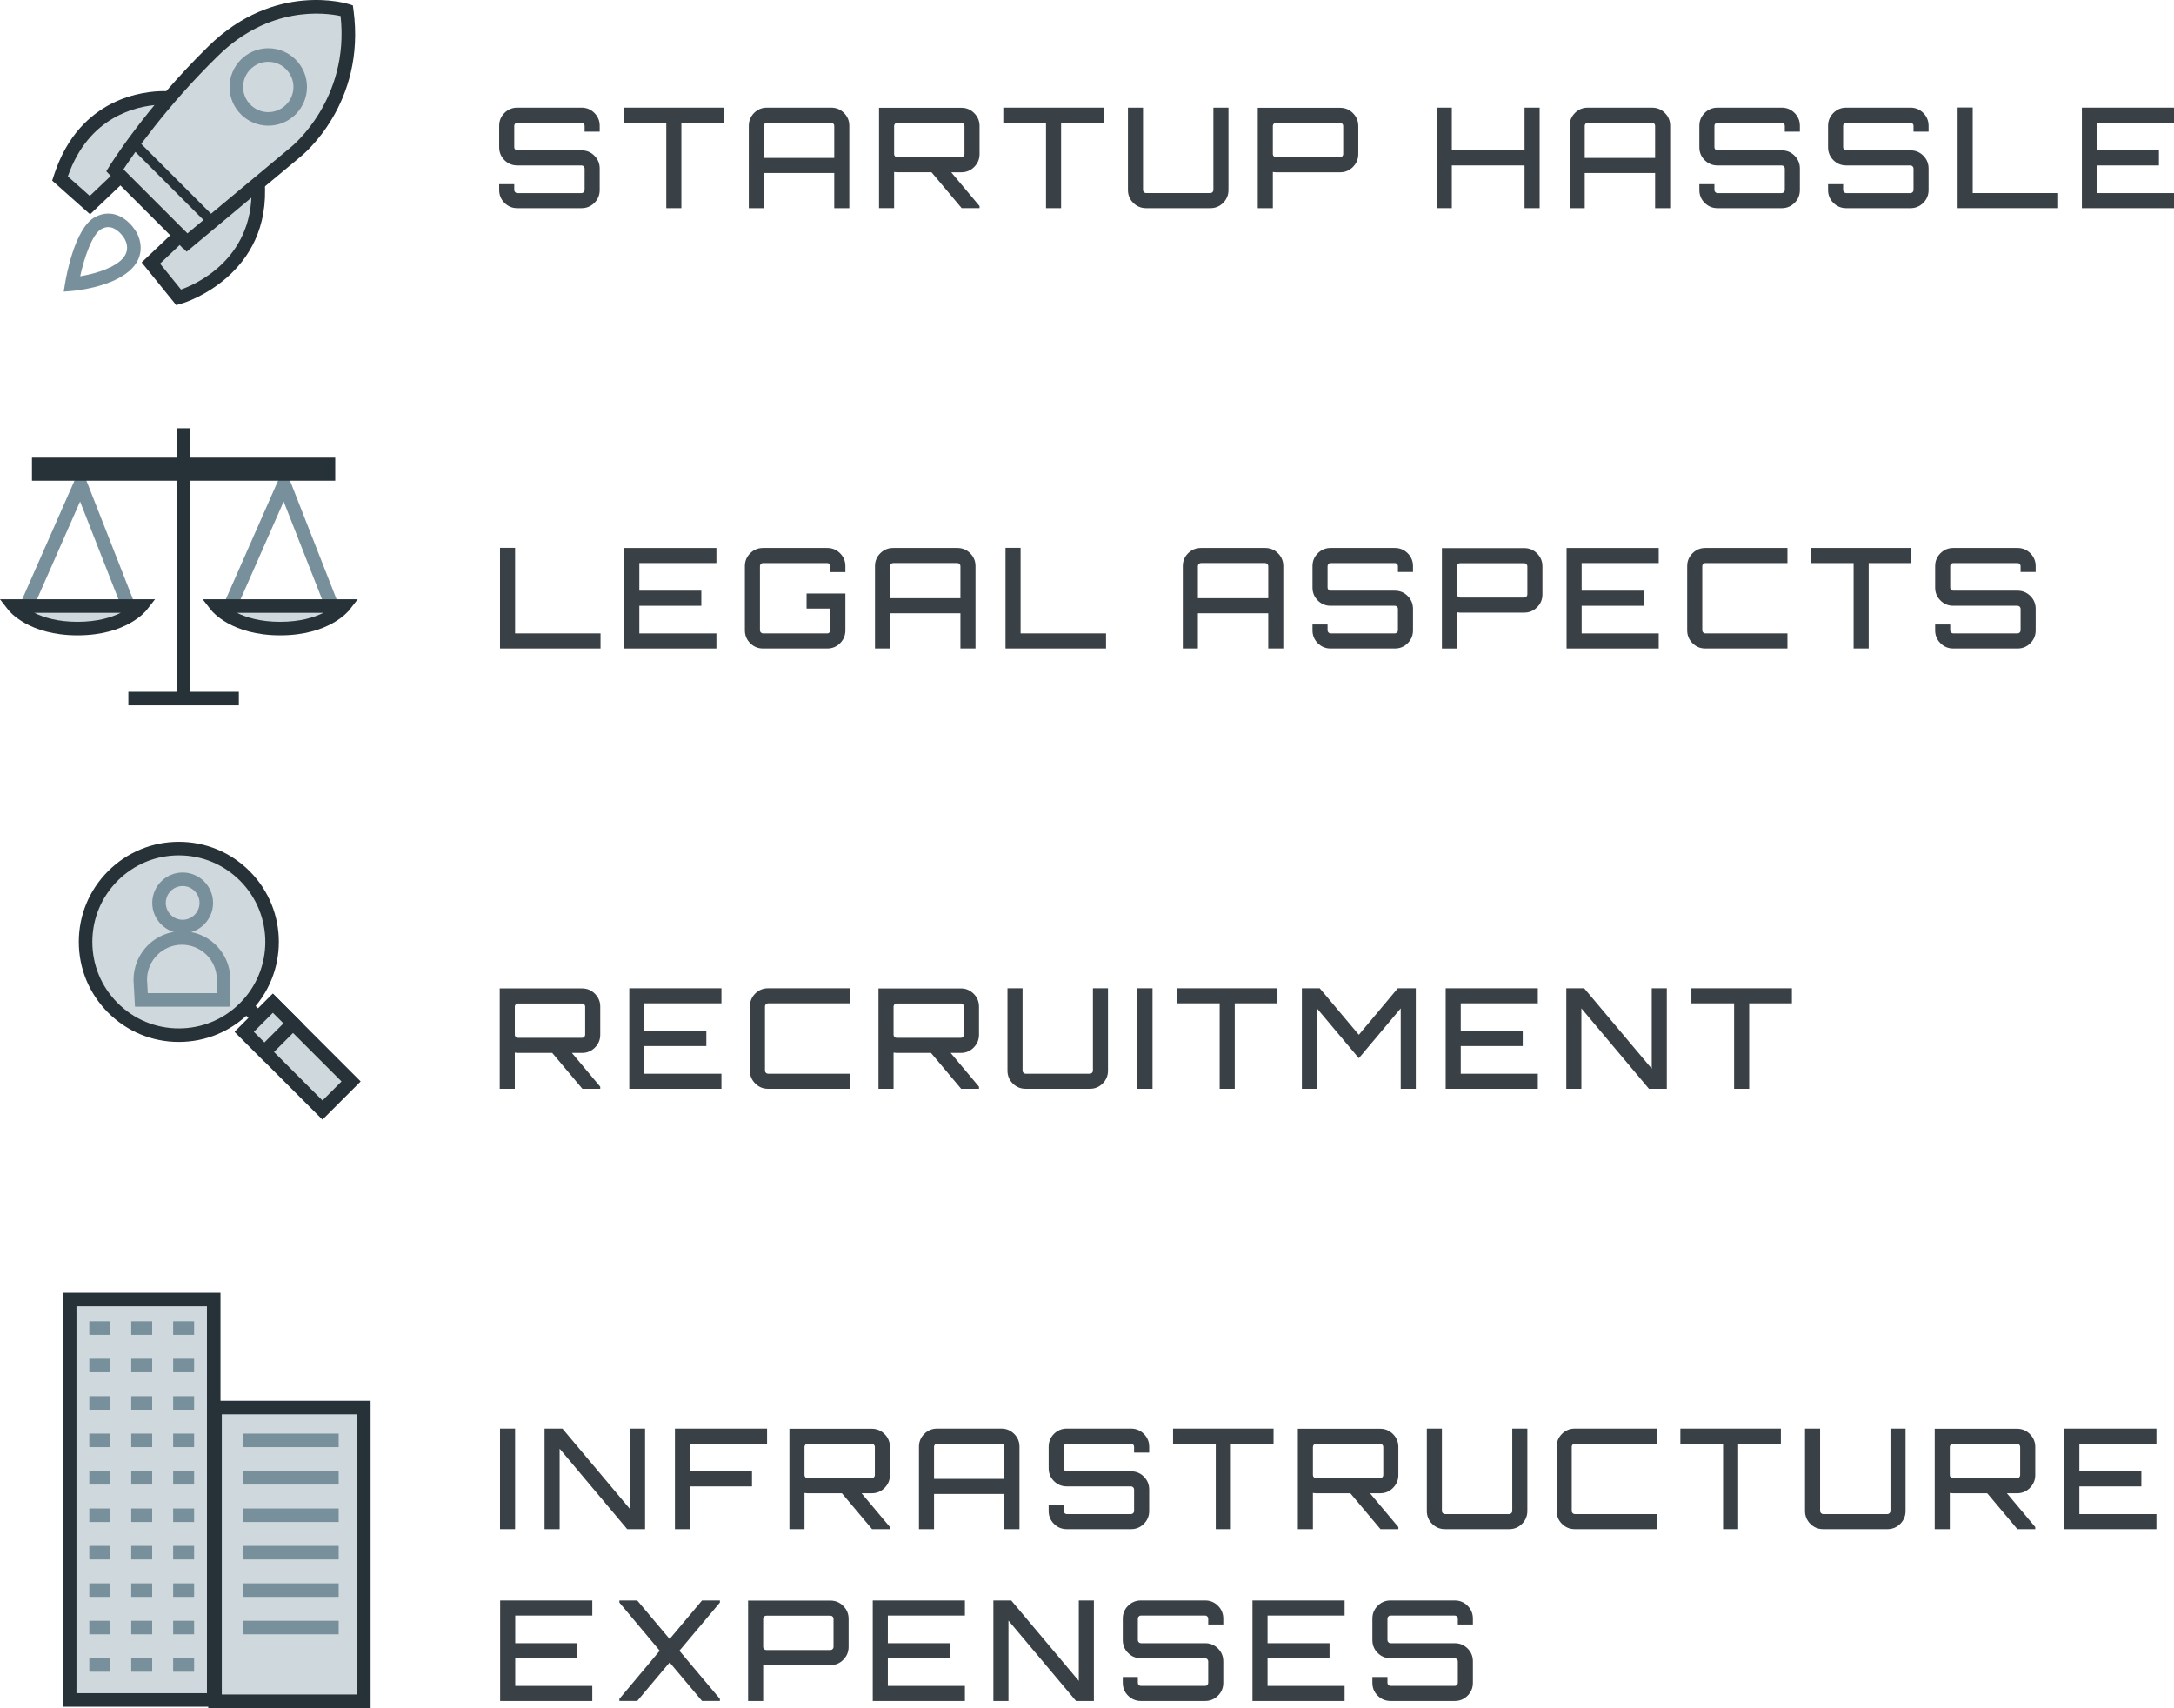<?xml version="1.0" encoding="utf-8"?>
<!-- Generator: Adobe Illustrator 17.0.0, SVG Export Plug-In . SVG Version: 6.00 Build 0)  -->
<!DOCTYPE svg PUBLIC "-//W3C//DTD SVG 1.1//EN" "http://www.w3.org/Graphics/SVG/1.1/DTD/svg11.dtd">
<svg version="1.1" id="Layer_1" xmlns="http://www.w3.org/2000/svg" xmlns:xlink="http://www.w3.org/1999/xlink" x="0px" y="0px"
	 width="240.881px" height="189.238px" viewBox="0 0 240.881 189.238" enable-background="new 0 0 240.881 189.238"
	 xml:space="preserve">
<g>
	<g>
		<path fill="#394147" d="M66.446,13.938v0.649h-1.672v-0.649c0-0.093-0.033-0.173-0.1-0.24c-0.067-0.066-0.147-0.101-0.24-0.101
			h-7.115c-0.093,0-0.173,0.034-0.24,0.101c-0.066,0.067-0.1,0.147-0.1,0.24v2.382c0,0.093,0.033,0.173,0.1,0.239
			c0.067,0.067,0.147,0.101,0.24,0.101h7.115c0.557,0,1.031,0.196,1.424,0.588c0.391,0.393,0.588,0.866,0.588,1.424v2.382
			c0,0.557-0.197,1.031-0.588,1.423c-0.393,0.393-0.867,0.588-1.424,0.588h-7.115c-0.557,0-1.031-0.195-1.424-0.588
			c-0.391-0.392-0.587-0.866-0.587-1.423v-0.649h1.671v0.649c0,0.093,0.033,0.173,0.1,0.239c0.067,0.067,0.147,0.101,0.24,0.101
			h7.115c0.093,0,0.173-0.033,0.24-0.101c0.066-0.066,0.1-0.146,0.1-0.239v-2.382c0-0.093-0.033-0.173-0.1-0.24
			c-0.067-0.067-0.147-0.101-0.24-0.101h-7.115c-0.557,0-1.031-0.195-1.424-0.588c-0.391-0.392-0.587-0.866-0.587-1.423v-2.382
			c0-0.558,0.196-1.031,0.587-1.424c0.393-0.392,0.867-0.588,1.424-0.588h7.115c0.557,0,1.031,0.196,1.424,0.588
			C66.249,12.906,66.446,13.38,66.446,13.938z"/>
		<path fill="#394147" d="M69.091,11.926h11.137v1.671h-4.732v9.467h-1.672v-9.467h-4.732V11.926z"/>
		<path fill="#394147" d="M84.977,11.926h7.115c0.558,0,1.031,0.196,1.423,0.588c0.393,0.393,0.588,0.866,0.588,1.424v9.126h-1.67
			v-3.898h-7.797v3.898h-1.67v-9.126c0-0.558,0.195-1.031,0.588-1.424C83.945,12.122,84.419,11.926,84.977,11.926z M84.636,17.495
			h7.797v-3.558c0-0.093-0.034-0.173-0.102-0.24c-0.066-0.066-0.146-0.101-0.239-0.101h-7.115c-0.093,0-0.173,0.034-0.239,0.101
			c-0.068,0.067-0.102,0.147-0.102,0.24V17.495z"/>
		<path fill="#394147" d="M108.534,13.952v3.125c0,0.547-0.195,1.019-0.587,1.415c-0.392,0.397-0.866,0.596-1.423,0.596h-1.129
			l3.139,3.743v0.232h-1.979l-3.341-3.976h-3.805c-0.084,0-0.197-0.01-0.341-0.03v4.006h-1.671V11.942h9.127
			c0.557,0,1.031,0.199,1.423,0.596C108.339,12.935,108.534,13.406,108.534,13.952z M99.409,17.418h7.115
			c0.092,0,0.172-0.034,0.239-0.101c0.067-0.067,0.101-0.147,0.101-0.24v-3.125c0-0.093-0.033-0.172-0.101-0.239
			s-0.147-0.101-0.239-0.101h-7.115c-0.094,0-0.174,0.033-0.24,0.101c-0.067,0.067-0.101,0.146-0.101,0.239v3.125
			c0,0.093,0.033,0.173,0.101,0.24C99.235,17.384,99.315,17.418,99.409,17.418z"/>
		<path fill="#394147" d="M111.165,11.926h11.137v1.671h-4.733v9.467h-1.671v-9.467h-4.732V11.926z"/>
		<path fill="#394147" d="M134.444,21.053v-9.127h1.67v9.127c0,0.557-0.195,1.031-0.588,1.423c-0.392,0.393-0.865,0.588-1.423,0.588
			h-7.115c-0.557,0-1.031-0.195-1.423-0.588c-0.393-0.392-0.588-0.866-0.588-1.423v-9.127h1.67v9.127
			c0,0.093,0.033,0.173,0.102,0.239c0.066,0.067,0.146,0.101,0.239,0.101h7.115c0.093,0,0.173-0.033,0.239-0.101
			C134.411,21.226,134.444,21.146,134.444,21.053z"/>
		<path fill="#394147" d="M139.362,11.942h9.126c0.558,0,1.031,0.199,1.424,0.596c0.392,0.397,0.588,0.869,0.588,1.415v3.125
			c0,0.547-0.196,1.019-0.588,1.415c-0.393,0.397-0.866,0.596-1.424,0.596h-7.115c-0.082,0-0.196-0.01-0.34-0.03v4.006h-1.671
			V11.942z M148.829,17.077v-3.125c0-0.093-0.034-0.172-0.101-0.239c-0.067-0.067-0.147-0.101-0.24-0.101h-7.115
			c-0.093,0-0.173,0.033-0.239,0.101c-0.067,0.067-0.101,0.146-0.101,0.239v3.125c0,0.093,0.033,0.173,0.101,0.24
			c0.066,0.066,0.146,0.101,0.239,0.101h7.115c0.093,0,0.173-0.034,0.24-0.101C148.795,17.25,148.829,17.17,148.829,17.077z"/>
		<path fill="#394147" d="M168.922,11.926h1.671v11.138h-1.671V18.33h-8.059v4.733h-1.671V11.926h1.671v4.733h8.059V11.926z"/>
		<path fill="#394147" d="M175.93,11.926h7.115c0.557,0,1.031,0.196,1.423,0.588c0.392,0.393,0.588,0.866,0.588,1.424v9.126h-1.67
			v-3.898h-7.797v3.898h-1.67v-9.126c0-0.558,0.195-1.031,0.588-1.424C174.898,12.122,175.373,11.926,175.93,11.926z
			 M175.589,17.495h7.797v-3.558c0-0.093-0.034-0.173-0.101-0.24c-0.067-0.066-0.147-0.101-0.24-0.101h-7.115
			c-0.093,0-0.173,0.034-0.24,0.101c-0.066,0.067-0.101,0.147-0.101,0.24V17.495z"/>
		<path fill="#394147" d="M199.426,13.938v0.649h-1.67v-0.649c0-0.093-0.034-0.173-0.101-0.24c-0.067-0.066-0.147-0.101-0.24-0.101
			H190.3c-0.093,0-0.173,0.034-0.24,0.101c-0.066,0.067-0.101,0.147-0.101,0.24v2.382c0,0.093,0.034,0.173,0.101,0.239
			c0.067,0.067,0.147,0.101,0.24,0.101h7.115c0.557,0,1.031,0.196,1.423,0.588c0.393,0.393,0.588,0.866,0.588,1.424v2.382
			c0,0.557-0.195,1.031-0.588,1.423c-0.392,0.393-0.866,0.588-1.423,0.588H190.3c-0.557,0-1.031-0.195-1.423-0.588
			c-0.393-0.392-0.588-0.866-0.588-1.423v-0.649h1.67v0.649c0,0.093,0.034,0.173,0.101,0.239c0.067,0.067,0.147,0.101,0.24,0.101
			h7.115c0.093,0,0.173-0.033,0.24-0.101c0.066-0.066,0.101-0.146,0.101-0.239v-2.382c0-0.093-0.034-0.173-0.101-0.24
			c-0.067-0.067-0.147-0.101-0.24-0.101H190.3c-0.557,0-1.031-0.195-1.423-0.588c-0.393-0.392-0.588-0.866-0.588-1.423v-2.382
			c0-0.558,0.195-1.031,0.588-1.424c0.392-0.392,0.866-0.588,1.423-0.588h7.115c0.557,0,1.031,0.196,1.423,0.588
			C199.23,12.906,199.426,13.38,199.426,13.938z"/>
		<path fill="#394147" d="M213.688,13.938v0.649h-1.67v-0.649c0-0.093-0.034-0.173-0.101-0.24c-0.067-0.066-0.147-0.101-0.24-0.101
			h-7.115c-0.093,0-0.173,0.034-0.24,0.101c-0.066,0.067-0.101,0.147-0.101,0.24v2.382c0,0.093,0.034,0.173,0.101,0.239
			c0.067,0.067,0.147,0.101,0.24,0.101h7.115c0.557,0,1.031,0.196,1.423,0.588c0.393,0.393,0.588,0.866,0.588,1.424v2.382
			c0,0.557-0.195,1.031-0.588,1.423c-0.392,0.393-0.866,0.588-1.423,0.588h-7.115c-0.557,0-1.031-0.195-1.423-0.588
			c-0.393-0.392-0.588-0.866-0.588-1.423v-0.649h1.67v0.649c0,0.093,0.034,0.173,0.101,0.239c0.067,0.067,0.147,0.101,0.24,0.101
			h7.115c0.093,0,0.173-0.033,0.24-0.101c0.066-0.066,0.101-0.146,0.101-0.239v-2.382c0-0.093-0.034-0.173-0.101-0.24
			c-0.067-0.067-0.147-0.101-0.24-0.101h-7.115c-0.557,0-1.031-0.195-1.423-0.588c-0.393-0.392-0.588-0.866-0.588-1.423v-2.382
			c0-0.558,0.195-1.031,0.588-1.424c0.392-0.392,0.866-0.588,1.423-0.588h7.115c0.557,0,1.031,0.196,1.423,0.588
			C213.492,12.906,213.688,13.38,213.688,13.938z"/>
		<path fill="#394147" d="M216.905,23.064V11.911h1.671v9.481h9.466v1.671H216.905z"/>
		<path fill="#394147" d="M240.881,11.926v1.671h-8.539v3.063h6.868v1.671h-6.868v3.063h8.539v1.671h-10.209V11.926H240.881z"/>
		<path fill="#394147" d="M55.401,71.849V60.696h1.67v9.481h9.467v1.671H55.401z"/>
		<path fill="#394147" d="M79.377,60.711v1.671h-8.538v3.063h6.867v1.671h-6.867v3.063h8.538v1.671h-10.21V60.711H79.377z"/>
		<path fill="#394147" d="M93.669,62.723v0.665h-1.67v-0.665c0-0.093-0.033-0.173-0.101-0.24c-0.067-0.066-0.147-0.101-0.239-0.101
			h-7.116c-0.093,0-0.173,0.034-0.239,0.101c-0.067,0.067-0.102,0.147-0.102,0.24v7.115c0,0.093,0.034,0.173,0.102,0.239
			c0.066,0.067,0.146,0.101,0.239,0.101h7.116c0.092,0,0.172-0.033,0.239-0.101c0.067-0.066,0.101-0.146,0.101-0.239v-2.413h-2.63
			v-1.671h4.3v4.084c0,0.557-0.195,1.031-0.588,1.423c-0.392,0.393-0.865,0.588-1.422,0.588h-7.116
			c-0.557,0-1.031-0.195-1.423-0.588c-0.393-0.392-0.588-0.866-0.588-1.423v-7.115c0-0.558,0.195-1.031,0.588-1.424
			c0.392-0.392,0.866-0.588,1.423-0.588h7.116c0.557,0,1.03,0.196,1.422,0.588C93.474,61.692,93.669,62.165,93.669,62.723z"/>
		<path fill="#394147" d="M98.96,60.711h7.115c0.557,0,1.031,0.196,1.423,0.588c0.392,0.393,0.587,0.866,0.587,1.424v9.126h-1.67
			V67.95h-7.796v3.898h-1.671v-9.126c0-0.558,0.195-1.031,0.588-1.424C97.929,60.907,98.402,60.711,98.96,60.711z M98.619,66.28
			h7.796v-3.558c0-0.093-0.033-0.173-0.101-0.24c-0.067-0.066-0.147-0.101-0.239-0.101H98.96c-0.094,0-0.174,0.034-0.24,0.101
			c-0.067,0.067-0.101,0.147-0.101,0.24V66.28z"/>
		<path fill="#394147" d="M111.411,71.849V60.696h1.671v9.481h9.467v1.671H111.411z"/>
		<path fill="#394147" d="M133.067,60.711h7.115c0.557,0,1.031,0.196,1.422,0.588c0.393,0.393,0.588,0.866,0.588,1.424v9.126h-1.67
			V67.95h-7.796v3.898h-1.671v-9.126c0-0.558,0.195-1.031,0.588-1.424C132.036,60.907,132.51,60.711,133.067,60.711z M132.727,66.28
			h7.796v-3.558c0-0.093-0.033-0.173-0.1-0.24c-0.068-0.066-0.148-0.101-0.24-0.101h-7.115c-0.094,0-0.174,0.034-0.24,0.101
			c-0.067,0.067-0.101,0.147-0.101,0.24V66.28z"/>
		<path fill="#394147" d="M156.563,62.723v0.649h-1.67v-0.649c0-0.093-0.034-0.173-0.101-0.24c-0.067-0.066-0.147-0.101-0.24-0.101
			h-7.115c-0.093,0-0.173,0.034-0.24,0.101c-0.066,0.067-0.101,0.147-0.101,0.24v2.382c0,0.093,0.034,0.173,0.101,0.239
			c0.067,0.067,0.147,0.101,0.24,0.101h7.115c0.557,0,1.031,0.196,1.423,0.588c0.393,0.393,0.588,0.866,0.588,1.424v2.382
			c0,0.557-0.195,1.031-0.588,1.423c-0.392,0.393-0.866,0.588-1.423,0.588h-7.115c-0.557,0-1.031-0.195-1.423-0.588
			c-0.393-0.392-0.588-0.866-0.588-1.423v-0.649h1.67v0.649c0,0.093,0.034,0.173,0.101,0.239c0.067,0.067,0.147,0.101,0.24,0.101
			h7.115c0.093,0,0.173-0.033,0.24-0.101c0.066-0.066,0.101-0.146,0.101-0.239v-2.382c0-0.093-0.034-0.173-0.101-0.24
			c-0.067-0.067-0.147-0.101-0.24-0.101h-7.115c-0.557,0-1.031-0.195-1.423-0.588c-0.393-0.392-0.588-0.866-0.588-1.423v-2.382
			c0-0.558,0.195-1.031,0.588-1.424c0.392-0.392,0.866-0.588,1.423-0.588h7.115c0.557,0,1.031,0.196,1.423,0.588
			C156.368,61.692,156.563,62.165,156.563,62.723z"/>
		<path fill="#394147" d="M159.766,60.727h9.126c0.558,0,1.031,0.199,1.424,0.596c0.392,0.397,0.588,0.869,0.588,1.415v3.125
			c0,0.547-0.196,1.019-0.588,1.415c-0.393,0.397-0.866,0.596-1.424,0.596h-7.115c-0.082,0-0.196-0.01-0.34-0.03v4.006h-1.671
			V60.727z M169.232,65.863v-3.125c0-0.093-0.034-0.172-0.101-0.239c-0.067-0.067-0.147-0.101-0.24-0.101h-7.115
			c-0.093,0-0.173,0.033-0.239,0.101c-0.067,0.067-0.101,0.146-0.101,0.239v3.125c0,0.093,0.033,0.173,0.101,0.24
			c0.066,0.066,0.146,0.101,0.239,0.101h7.115c0.093,0,0.173-0.034,0.24-0.101C169.198,66.035,169.232,65.955,169.232,65.863z"/>
		<path fill="#394147" d="M183.787,60.711v1.671h-8.539v3.063h6.868v1.671h-6.868v3.063h8.539v1.671h-10.209V60.711H183.787z"/>
		<path fill="#394147" d="M198.049,62.382h-9.096c-0.093,0-0.173,0.034-0.239,0.101c-0.067,0.067-0.101,0.147-0.101,0.24v7.115
			c0,0.093,0.033,0.173,0.101,0.239c0.066,0.067,0.146,0.101,0.239,0.101h9.096v1.671h-9.096c-0.557,0-1.031-0.195-1.423-0.588
			c-0.393-0.392-0.588-0.866-0.588-1.423v-7.115c0-0.558,0.195-1.031,0.588-1.424c0.392-0.392,0.866-0.588,1.423-0.588h9.096V62.382
			z"/>
		<path fill="#394147" d="M200.647,60.711h11.137v1.671h-4.733v9.467h-1.67v-9.467h-4.733V60.711z"/>
		<path fill="#394147" d="M225.551,62.723v0.649h-1.67v-0.649c0-0.093-0.034-0.173-0.101-0.24c-0.067-0.066-0.147-0.101-0.24-0.101
			h-7.115c-0.093,0-0.173,0.034-0.24,0.101c-0.066,0.067-0.101,0.147-0.101,0.24v2.382c0,0.093,0.034,0.173,0.101,0.239
			c0.067,0.067,0.147,0.101,0.24,0.101h7.115c0.557,0,1.031,0.196,1.423,0.588c0.393,0.393,0.588,0.866,0.588,1.424v2.382
			c0,0.557-0.195,1.031-0.588,1.423c-0.392,0.393-0.866,0.588-1.423,0.588h-7.115c-0.557,0-1.031-0.195-1.423-0.588
			c-0.393-0.392-0.588-0.866-0.588-1.423v-0.649h1.67v0.649c0,0.093,0.034,0.173,0.101,0.239c0.067,0.067,0.147,0.101,0.24,0.101
			h7.115c0.093,0,0.173-0.033,0.24-0.101c0.066-0.066,0.101-0.146,0.101-0.239v-2.382c0-0.093-0.034-0.173-0.101-0.24
			c-0.067-0.067-0.147-0.101-0.24-0.101h-7.115c-0.557,0-1.031-0.195-1.423-0.588c-0.393-0.392-0.588-0.866-0.588-1.423v-2.382
			c0-0.558,0.195-1.031,0.588-1.424c0.392-0.392,0.866-0.588,1.423-0.588h7.115c0.557,0,1.031,0.196,1.423,0.588
			C225.355,61.692,225.551,62.165,225.551,62.723z"/>
		<path fill="#394147" d="M66.507,111.522v3.125c0,0.547-0.195,1.019-0.587,1.415c-0.392,0.397-0.866,0.596-1.423,0.596h-1.129
			l3.139,3.743v0.232h-1.979l-3.341-3.976h-3.805c-0.084,0-0.197-0.01-0.341-0.03v4.006H55.37v-11.122h9.127
			c0.557,0,1.031,0.199,1.423,0.596C66.312,110.504,66.507,110.976,66.507,111.522z M57.382,114.988h7.115
			c0.092,0,0.172-0.034,0.239-0.101c0.067-0.067,0.101-0.147,0.101-0.24v-3.125c0-0.093-0.033-0.172-0.101-0.239
			s-0.147-0.101-0.239-0.101h-7.115c-0.094,0-0.174,0.033-0.24,0.101c-0.067,0.067-0.101,0.146-0.101,0.239v3.125
			c0,0.093,0.033,0.173,0.101,0.24C57.208,114.953,57.288,114.988,57.382,114.988z"/>
		<path fill="#394147" d="M79.935,109.495v1.671h-8.539v3.063h6.867v1.671h-6.867v3.063h8.539v1.671h-10.21v-11.138H79.935z"/>
		<path fill="#394147" d="M94.196,111.166h-9.096c-0.094,0-0.174,0.034-0.24,0.101c-0.066,0.067-0.101,0.147-0.101,0.24v7.115
			c0,0.093,0.034,0.173,0.101,0.239c0.066,0.067,0.146,0.101,0.24,0.101h9.096v1.671h-9.096c-0.557,0-1.031-0.195-1.424-0.588
			c-0.392-0.392-0.588-0.866-0.588-1.423v-7.115c0-0.558,0.196-1.031,0.588-1.424c0.393-0.392,0.867-0.588,1.424-0.588h9.096
			V111.166z"/>
		<path fill="#394147" d="M108.473,111.522v3.125c0,0.547-0.196,1.019-0.587,1.415c-0.393,0.397-0.867,0.596-1.424,0.596h-1.129
			l3.14,3.743v0.232h-1.979l-3.342-3.976h-3.805c-0.083,0-0.196-0.01-0.34-0.03v4.006h-1.672v-11.122h9.127
			c0.557,0,1.031,0.199,1.424,0.596C108.276,110.504,108.473,110.976,108.473,111.522z M99.347,114.988h7.115
			c0.093,0,0.173-0.034,0.24-0.101c0.066-0.067,0.1-0.147,0.1-0.24v-3.125c0-0.093-0.033-0.172-0.1-0.239
			c-0.067-0.067-0.147-0.101-0.24-0.101h-7.115c-0.093,0-0.173,0.033-0.24,0.101c-0.066,0.067-0.1,0.146-0.1,0.239v3.125
			c0,0.093,0.033,0.173,0.1,0.24C99.174,114.953,99.254,114.988,99.347,114.988z"/>
		<path fill="#394147" d="M121.095,118.622v-9.127h1.671v9.127c0,0.557-0.196,1.031-0.588,1.423
			c-0.392,0.393-0.866,0.588-1.423,0.588h-7.115c-0.557,0-1.031-0.195-1.424-0.588c-0.392-0.392-0.588-0.866-0.588-1.423v-9.127
			h1.671v9.127c0,0.093,0.033,0.173,0.101,0.239c0.066,0.067,0.146,0.101,0.24,0.101h7.115c0.092,0,0.172-0.033,0.239-0.101
			C121.062,118.795,121.095,118.715,121.095,118.622z"/>
		<path fill="#394147" d="M126.029,120.633v-11.138h1.671v11.138H126.029z"/>
		<path fill="#394147" d="M130.407,109.495h11.137v1.671h-4.733v9.467h-1.671v-9.467h-4.732V109.495z"/>
		<path fill="#394147" d="M150.562,114.647l4.315-5.151h1.995v11.138h-1.671v-8.91l-4.64,5.522l-4.641-5.522v8.91h-1.671v-11.138
			h1.979L150.562,114.647z"/>
		<path fill="#394147" d="M170.392,109.495v1.671h-8.539v3.063h6.868v1.671h-6.868v3.063h8.539v1.671h-10.209v-11.138H170.392z"/>
		<path fill="#394147" d="M183.014,118.405v-8.91h1.671v11.138h-1.98l-7.486-8.91v8.91h-1.671v-11.138h1.979L183.014,118.405z"/>
		<path fill="#394147" d="M187.407,109.495h11.137v1.671h-4.733v9.467h-1.67v-9.467h-4.733V109.495z"/>
		<path fill="#394147" d="M55.401,169.418V158.28h1.67v11.138H55.401z"/>
		<path fill="#394147" d="M69.802,167.191v-8.91h1.671v11.138h-1.979l-7.487-8.91v8.91h-1.671V158.28h1.98L69.802,167.191z"/>
		<path fill="#394147" d="M74.782,158.28h10.209v1.671h-8.538v3.063h6.868v1.671h-6.868v4.733h-1.671V158.28z"/>
		<path fill="#394147" d="M98.604,160.307v3.125c0,0.547-0.196,1.019-0.587,1.415c-0.393,0.397-0.867,0.596-1.424,0.596h-1.129
			l3.14,3.743v0.232h-1.979l-3.342-3.976h-3.805c-0.083,0-0.196-0.01-0.34-0.03v4.006h-1.672v-11.122h9.127
			c0.557,0,1.031,0.199,1.424,0.596C98.407,159.289,98.604,159.761,98.604,160.307z M89.478,163.773h7.115
			c0.093,0,0.173-0.034,0.24-0.101c0.066-0.067,0.1-0.147,0.1-0.24v-3.125c0-0.093-0.033-0.172-0.1-0.239
			c-0.067-0.067-0.147-0.101-0.24-0.101h-7.115c-0.093,0-0.173,0.033-0.24,0.101c-0.066,0.067-0.1,0.146-0.1,0.239v3.125
			c0,0.093,0.033,0.173,0.1,0.24C89.305,163.738,89.385,163.773,89.478,163.773z"/>
		<path fill="#394147" d="M103.832,158.28h7.115c0.558,0,1.031,0.196,1.423,0.588c0.393,0.393,0.588,0.866,0.588,1.424v9.126h-1.67
			v-3.898h-7.797v3.898h-1.67v-9.126c0-0.558,0.195-1.031,0.588-1.424C102.801,158.477,103.274,158.28,103.832,158.28z
			 M103.491,163.85h7.797v-3.558c0-0.093-0.034-0.173-0.102-0.24c-0.066-0.066-0.146-0.101-0.239-0.101h-7.115
			c-0.093,0-0.173,0.034-0.239,0.101c-0.068,0.067-0.102,0.147-0.102,0.24V163.85z"/>
		<path fill="#394147" d="M127.329,160.292v0.649h-1.672v-0.649c0-0.093-0.033-0.173-0.1-0.24c-0.067-0.066-0.147-0.101-0.24-0.101
			h-7.115c-0.093,0-0.173,0.034-0.24,0.101c-0.066,0.067-0.1,0.147-0.1,0.24v2.382c0,0.093,0.033,0.173,0.1,0.239
			c0.067,0.067,0.147,0.101,0.24,0.101h7.115c0.557,0,1.031,0.196,1.424,0.588c0.391,0.393,0.588,0.866,0.588,1.424v2.382
			c0,0.557-0.197,1.031-0.588,1.423c-0.393,0.393-0.867,0.588-1.424,0.588h-7.115c-0.557,0-1.031-0.195-1.424-0.588
			c-0.391-0.392-0.587-0.866-0.587-1.423v-0.649h1.671v0.649c0,0.093,0.033,0.173,0.1,0.239c0.067,0.067,0.147,0.101,0.24,0.101
			h7.115c0.093,0,0.173-0.033,0.24-0.101c0.066-0.066,0.1-0.146,0.1-0.239v-2.382c0-0.093-0.033-0.173-0.1-0.24
			c-0.067-0.067-0.147-0.101-0.24-0.101h-7.115c-0.557,0-1.031-0.195-1.424-0.588c-0.391-0.392-0.587-0.866-0.587-1.423v-2.382
			c0-0.558,0.196-1.031,0.587-1.424c0.393-0.392,0.867-0.588,1.424-0.588h7.115c0.557,0,1.031,0.196,1.424,0.588
			C127.132,159.261,127.329,159.735,127.329,160.292z"/>
		<path fill="#394147" d="M129.974,158.28h11.137v1.671h-4.732v9.467h-1.672v-9.467h-4.732V158.28z"/>
		<path fill="#394147" d="M154.939,160.307v3.125c0,0.547-0.196,1.019-0.588,1.415c-0.393,0.397-0.866,0.596-1.423,0.596h-1.13
			l3.141,3.743v0.232h-1.98l-3.341-3.976h-3.806c-0.082,0-0.195-0.01-0.34-0.03v4.006h-1.671v-11.122h9.127
			c0.557,0,1.03,0.199,1.423,0.596C154.743,159.289,154.939,159.761,154.939,160.307z M145.813,163.773h7.116
			c0.093,0,0.172-0.034,0.239-0.101c0.067-0.067,0.101-0.147,0.101-0.24v-3.125c0-0.093-0.033-0.172-0.101-0.239
			s-0.146-0.101-0.239-0.101h-7.116c-0.093,0-0.173,0.033-0.239,0.101c-0.067,0.067-0.101,0.146-0.101,0.239v3.125
			c0,0.093,0.033,0.173,0.101,0.24C145.64,163.738,145.72,163.773,145.813,163.773z"/>
		<path fill="#394147" d="M167.561,167.407v-9.127h1.671v9.127c0,0.557-0.196,1.031-0.588,1.423
			c-0.392,0.393-0.866,0.588-1.423,0.588h-7.116c-0.557,0-1.031-0.195-1.423-0.588c-0.392-0.392-0.588-0.866-0.588-1.423v-9.127
			h1.671v9.127c0,0.093,0.033,0.173,0.101,0.239c0.067,0.067,0.146,0.101,0.239,0.101h7.116c0.093,0,0.172-0.033,0.239-0.101
			C167.527,167.58,167.561,167.5,167.561,167.407z"/>
		<path fill="#394147" d="M183.586,159.951h-9.096c-0.093,0-0.173,0.034-0.239,0.101c-0.067,0.067-0.101,0.147-0.101,0.24v7.115
			c0,0.093,0.033,0.173,0.101,0.239c0.066,0.067,0.146,0.101,0.239,0.101h9.096v1.671h-9.096c-0.557,0-1.031-0.195-1.423-0.588
			c-0.393-0.392-0.588-0.866-0.588-1.423v-7.115c0-0.558,0.195-1.031,0.588-1.424c0.392-0.392,0.866-0.588,1.423-0.588h9.096
			V159.951z"/>
		<path fill="#394147" d="M186.185,158.28h11.137v1.671h-4.733v9.467h-1.67v-9.467h-4.733V158.28z"/>
		<path fill="#394147" d="M209.464,167.407v-9.127h1.671v9.127c0,0.557-0.196,1.031-0.588,1.423
			c-0.392,0.393-0.866,0.588-1.423,0.588h-7.116c-0.557,0-1.031-0.195-1.423-0.588c-0.392-0.392-0.588-0.866-0.588-1.423v-9.127
			h1.671v9.127c0,0.093,0.033,0.173,0.101,0.239c0.067,0.067,0.146,0.101,0.239,0.101h7.116c0.093,0,0.172-0.033,0.239-0.101
			C209.431,167.58,209.464,167.5,209.464,167.407z"/>
		<path fill="#394147" d="M225.505,160.307v3.125c0,0.547-0.196,1.019-0.588,1.415c-0.393,0.397-0.866,0.596-1.423,0.596h-1.13
			l3.141,3.743v0.232h-1.98l-3.341-3.976h-3.806c-0.082,0-0.195-0.01-0.34-0.03v4.006h-1.671v-11.122h9.127
			c0.557,0,1.03,0.199,1.423,0.596C225.309,159.289,225.505,159.761,225.505,160.307z M216.378,163.773h7.116
			c0.093,0,0.172-0.034,0.239-0.101c0.067-0.067,0.101-0.147,0.101-0.24v-3.125c0-0.093-0.033-0.172-0.101-0.239
			s-0.146-0.101-0.239-0.101h-7.116c-0.093,0-0.173,0.033-0.239,0.101c-0.067,0.067-0.101,0.146-0.101,0.239v3.125
			c0,0.093,0.033,0.173,0.101,0.24C216.205,163.738,216.285,163.773,216.378,163.773z"/>
		<path fill="#394147" d="M238.932,158.28v1.671h-8.539v3.063h6.868v1.671h-6.868v3.063h8.539v1.671h-10.209V158.28H238.932z"/>
		<path fill="#394147" d="M65.626,177.319v1.671h-8.539v3.063h6.868v1.671h-6.868v3.063h8.539v1.671H55.417v-11.138H65.626z"/>
		<path fill="#394147" d="M77.784,177.319h1.979v0.232l-4.485,5.337l4.485,5.336v0.232h-1.979l-3.589-4.27l-3.589,4.27h-1.98v-0.232
			l4.471-5.336l-4.471-5.337v-0.232h1.98l3.589,4.27L77.784,177.319z"/>
		<path fill="#394147" d="M82.888,177.334h9.127c0.557,0,1.031,0.199,1.423,0.596c0.392,0.397,0.588,0.869,0.588,1.415v3.125
			c0,0.547-0.196,1.019-0.588,1.415c-0.392,0.397-0.866,0.596-1.423,0.596h-7.115c-0.083,0-0.196-0.01-0.341-0.03v4.006h-1.671
			V177.334z M92.354,182.47v-3.125c0-0.093-0.033-0.172-0.1-0.239c-0.068-0.067-0.147-0.101-0.24-0.101h-7.115
			c-0.094,0-0.174,0.033-0.24,0.101s-0.101,0.146-0.101,0.239v3.125c0,0.093,0.034,0.173,0.101,0.24
			c0.066,0.066,0.146,0.101,0.24,0.101h7.115c0.093,0,0.172-0.034,0.24-0.101C92.321,182.643,92.354,182.563,92.354,182.47z"/>
		<path fill="#394147" d="M106.911,177.319v1.671h-8.539v3.063h6.867v1.671h-6.867v3.063h8.539v1.671h-10.21v-11.138H106.911z"/>
		<path fill="#394147" d="M119.532,186.229v-8.91h1.671v11.138h-1.979l-7.487-8.91v8.91h-1.671v-11.138h1.98L119.532,186.229z"/>
		<path fill="#394147" d="M135.542,179.33v0.649h-1.671v-0.649c0-0.093-0.033-0.173-0.101-0.24c-0.066-0.066-0.146-0.101-0.24-0.101
			h-7.115c-0.092,0-0.172,0.034-0.239,0.101c-0.067,0.067-0.101,0.147-0.101,0.24v2.382c0,0.093,0.033,0.173,0.101,0.239
			c0.067,0.067,0.147,0.101,0.239,0.101h7.115c0.558,0,1.031,0.196,1.424,0.588c0.392,0.393,0.588,0.866,0.588,1.424v2.382
			c0,0.557-0.196,1.031-0.588,1.423c-0.393,0.393-0.866,0.588-1.424,0.588h-7.115c-0.557,0-1.031-0.195-1.423-0.588
			c-0.392-0.392-0.587-0.866-0.587-1.423v-0.649h1.67v0.649c0,0.093,0.033,0.173,0.101,0.239c0.067,0.067,0.147,0.101,0.239,0.101
			h7.115c0.094,0,0.174-0.033,0.24-0.101c0.067-0.066,0.101-0.146,0.101-0.239v-2.382c0-0.093-0.033-0.173-0.101-0.24
			c-0.066-0.067-0.146-0.101-0.24-0.101h-7.115c-0.557,0-1.031-0.195-1.423-0.588c-0.392-0.392-0.587-0.866-0.587-1.423v-2.382
			c0-0.558,0.195-1.031,0.587-1.424c0.392-0.392,0.866-0.588,1.423-0.588h7.115c0.558,0,1.031,0.196,1.424,0.588
			C135.346,178.299,135.542,178.773,135.542,179.33z"/>
		<path fill="#394147" d="M148.984,177.319v1.671h-8.539v3.063h6.868v1.671h-6.868v3.063h8.539v1.671h-10.209v-11.138H148.984z"/>
		<path fill="#394147" d="M163.199,179.33v0.649h-1.67v-0.649c0-0.093-0.034-0.173-0.101-0.24c-0.067-0.066-0.147-0.101-0.24-0.101
			h-7.115c-0.093,0-0.173,0.034-0.24,0.101c-0.066,0.067-0.101,0.147-0.101,0.24v2.382c0,0.093,0.034,0.173,0.101,0.239
			c0.067,0.067,0.147,0.101,0.24,0.101h7.115c0.557,0,1.031,0.196,1.423,0.588c0.393,0.393,0.588,0.866,0.588,1.424v2.382
			c0,0.557-0.195,1.031-0.588,1.423c-0.392,0.393-0.866,0.588-1.423,0.588h-7.115c-0.557,0-1.031-0.195-1.423-0.588
			c-0.393-0.392-0.588-0.866-0.588-1.423v-0.649h1.67v0.649c0,0.093,0.034,0.173,0.101,0.239c0.067,0.067,0.147,0.101,0.24,0.101
			h7.115c0.093,0,0.173-0.033,0.24-0.101c0.066-0.066,0.101-0.146,0.101-0.239v-2.382c0-0.093-0.034-0.173-0.101-0.24
			c-0.067-0.067-0.147-0.101-0.24-0.101h-7.115c-0.557,0-1.031-0.195-1.423-0.588c-0.393-0.392-0.588-0.866-0.588-1.423v-2.382
			c0-0.558,0.195-1.031,0.588-1.424c0.392-0.392,0.866-0.588,1.423-0.588h7.115c0.557,0,1.031,0.196,1.423,0.588
			C163.004,178.299,163.199,178.773,163.199,179.33z"/>
	</g>
	<g>
		<g>
			<g>
				<path fill="#78909C" d="M7.06,32.309l0.153-0.944c0.101-0.62,1.047-6.093,3.308-7.311c0.482-0.26,0.979-0.392,1.476-0.392
					c1.769,0,2.852,1.653,2.896,1.724c0.646,0.836,1.406,2.966-0.608,4.671c-2.159,1.828-6.104,2.162-6.271,2.175L7.06,32.309z
					 M11.996,25.163c-0.246,0-0.503,0.071-0.765,0.212c-0.991,0.534-1.887,3.112-2.347,5.23c1.205-0.202,3.227-0.674,4.431-1.693
					c1.413-1.196,0.465-2.517,0.352-2.664C13.626,26.191,12.939,25.163,11.996,25.163z"/>
			</g>
			<g>
				<path fill="#CFD8DC" d="M13.106,19.097l5.218-7.334c0.19,0.007,0.312,0.018,0.348,0.022h0.001l0.065-0.604l0.061-0.086
					c-0.017-0.001-0.034,0-0.052-0.001l0.025-0.227c-0.088-0.01-8.87-0.854-12.028,8.622l-0.096,0.289l3.314,2.946l3.385-3.215
					l-0.322-0.338L13.106,19.097z"/>
				<path fill="#263238" d="M9.979,23.743L5.78,20.011l0.251-0.758c2.833-8.499,9.995-9.159,12.123-9.159
					c0.433,0,0.688,0.027,0.704,0.028l0.738,0.086l-0.02,0.18l0.566,0.032l-0.68,1.029l-0.125,1.15l-0.647-0.06l-4.681,6.578
					l0.396,0.417L9.979,23.743z M7.516,19.547l2.43,2.159l2.341-2.225l-0.331-0.349l0.586-0.535l4.967-6.981
					C15.138,11.767,9.826,12.877,7.516,19.547z"/>
			</g>
			<g>
				<path fill="#CFD8DC" d="M28.573,20.065l-0.898,0.071l-0.004-0.015l-7.286,6.416l-0.437-0.462l-3.233,3.063l3.078,3.802
					l0.295-0.087C20.18,32.828,29.363,30.018,28.573,20.065z"/>
				<path fill="#263238" d="M19.523,33.801l-3.828-4.729l4.28-4.057l0.456,0.481l7.652-6.738l0.155,0.581l1.022-0.081l0.06,0.747
					c0.836,10.538-8.923,13.539-9.021,13.568L19.523,33.801z M17.734,29.206l2.322,2.87c1.23-0.425,7.995-3.13,7.812-11.128
					l-7.53,6.631l-0.419-0.442L17.734,29.206z"/>
			</g>
			<g>
				<path fill="#CFD8DC" d="M12.723,18.868l8.001,8.001l12.002-10.002c0,0,7.078-5.539,5.693-15.695c0,0-7.693-2.462-14.771,4.462
					S12.723,18.868,12.723,18.868z"/>
				<path fill="#263238" d="M20.678,27.884l-8.902-8.902l0.307-0.504c0.039-0.063,3.978-6.469,11.041-13.378
					c7.348-7.189,15.382-4.688,15.524-4.641l0.45,0.144l0.064,0.469c1.427,10.462-5.672,16.15-5.975,16.387L20.678,27.884z
					 M13.679,18.764l7.091,7.091l11.476-9.563c0.083-0.065,6.507-5.248,5.492-14.518c-1.72-0.376-7.87-1.174-13.565,4.398
					C18.366,11.851,14.729,17.155,13.679,18.764z"/>
			</g>
			<g>
				<path fill="#78909C" d="M29.726,13.925c-2.365,0-4.289-1.924-4.289-4.289s1.924-4.289,4.289-4.289s4.289,1.924,4.289,4.289
					S32.091,13.925,29.726,13.925z M29.726,6.847c-1.538,0-2.789,1.251-2.789,2.789s1.251,2.789,2.789,2.789
					s2.789-1.251,2.789-2.789S31.264,6.847,29.726,6.847z"/>
			</g>
			<g>
				
					<rect x="13.342" y="19.637" transform="matrix(0.707 0.707 -0.707 0.707 19.863 -7.602)" fill="#263238" width="11.533" height="1.078"/>
			</g>
		</g>
	</g>
	<g>
		<g>
			<g>
				<circle fill="#CFD8DC" cx="19.817" cy="104.356" r="10.335"/>
				<path fill="#263238" d="M19.816,115.442c-2.961,0-5.744-1.153-7.838-3.247s-3.247-4.877-3.247-7.838
					c0-2.962,1.153-5.745,3.247-7.839s4.877-3.247,7.838-3.247c2.962,0,5.745,1.153,7.839,3.247c4.322,4.322,4.322,11.354,0,15.677
					C25.562,114.288,22.778,115.442,19.816,115.442z M19.816,94.771c-2.56,0-4.967,0.997-6.777,2.808s-2.808,4.218-2.808,6.778
					c0,2.56,0.997,4.967,2.808,6.777s4.218,2.808,6.777,2.808c2.561,0,4.968-0.997,6.778-2.808c3.737-3.737,3.737-9.818,0-13.556
					C24.784,95.768,22.377,94.771,19.816,94.771z"/>
			</g>
			<g>
				<line fill="#CFD8DC" x1="27.291" y1="111.498" x2="28.589" y2="112.797"/>
				
					<rect x="27.022" y="111.397" transform="matrix(0.707 0.707 -0.707 0.707 87.446 13.068)" fill="#263238" width="1.836" height="1.5"/>
			</g>
			<g>
				
					<rect x="30.741" y="110.941" transform="matrix(0.707 -0.707 0.707 0.707 -73.12 57.612)" fill="#CFD8DC" width="4.484" height="12.257"/>
				<path fill="#263238" d="M35.731,124.049l-9.728-9.728l4.231-4.231l9.728,9.728L35.731,124.049z M28.125,114.322l7.606,7.606
					l2.11-2.11l-7.606-7.606L28.125,114.322z"/>
			</g>
			<g>
				
					<rect x="27.525" y="112.273" transform="matrix(0.707 -0.707 0.707 0.707 -71.788 54.395)" fill="#CFD8DC" width="4.484" height="3.16"/>
				<path fill="#263238" d="M29.299,117.616l-3.295-3.295l4.231-4.231l3.295,3.295L29.299,117.616z M28.125,114.322l1.174,1.174
					l2.11-2.11l-1.174-1.174L28.125,114.322z"/>
			</g>
		</g>
		<g>
			<g>
				<path fill="#78909C" d="M20.239,103.408c-1.857,0-3.369-1.512-3.369-3.369s1.512-3.369,3.369-3.369s3.369,1.512,3.369,3.369
					S22.097,103.408,20.239,103.408z M20.239,98.17c-1.03,0-1.869,0.839-1.869,1.869s0.839,1.869,1.869,1.869
					s1.869-0.839,1.869-1.869S21.27,98.17,20.239,98.17z"/>
			</g>
			<g>
				<path fill="#78909C" d="M25.526,111.537H14.955l-0.161-2.957c-0.001-3,2.406-5.407,5.366-5.407c2.742,0,5.035,2.053,5.333,4.774
					c0.021,0.194,0.033,0.393,0.033,0.592V111.537z M16.375,110.037h7.651v-1.498c0-0.145-0.008-0.286-0.023-0.428
					c-0.215-1.96-1.867-3.438-3.843-3.438c-2.133,0-3.867,1.734-3.867,3.866L16.375,110.037z"/>
			</g>
		</g>
	</g>
	<g>
		<g>
			<g>
				<g>
					<rect x="7.721" y="143.982" fill="#CFD8DC" width="15.96" height="44.362"/>
					<path fill="#263238" d="M24.431,189.094H6.971v-45.862h17.46V189.094z M8.471,187.594h14.46v-42.862H8.471V187.594z"/>
				</g>
			</g>
			<g>
				<g>
					<rect x="23.826" y="155.948" fill="#CFD8DC" width="16.486" height="32.54"/>
					<path fill="#263238" d="M41.063,189.238H23.076v-34.04h17.986V189.238z M24.576,187.738h14.986v-31.04H24.576V187.738z"/>
				</g>
			</g>
		</g>
		<g>
			<g>
				<rect x="9.895" y="146.393" fill="#78909C" width="2.321" height="1.5"/>
			</g>
			<g>
				<rect x="14.54" y="146.393" fill="#78909C" width="2.321" height="1.5"/>
			</g>
			<g>
				<rect x="19.186" y="146.393" fill="#78909C" width="2.321" height="1.5"/>
			</g>
		</g>
		<g>
			<g>
				<rect x="9.895" y="150.54" fill="#78909C" width="2.321" height="1.5"/>
			</g>
			<g>
				<rect x="14.54" y="150.54" fill="#78909C" width="2.321" height="1.5"/>
			</g>
			<g>
				<rect x="19.186" y="150.54" fill="#78909C" width="2.321" height="1.5"/>
			</g>
		</g>
		<g>
			<g>
				<rect x="9.895" y="154.687" fill="#78909C" width="2.321" height="1.5"/>
			</g>
			<g>
				<rect x="14.54" y="154.687" fill="#78909C" width="2.321" height="1.5"/>
			</g>
			<g>
				<rect x="19.186" y="154.687" fill="#78909C" width="2.321" height="1.5"/>
			</g>
		</g>
		<g>
			<g>
				<rect x="9.895" y="158.834" fill="#78909C" width="2.321" height="1.5"/>
			</g>
			<g>
				<rect x="14.54" y="158.834" fill="#78909C" width="2.321" height="1.5"/>
			</g>
			<g>
				<rect x="19.186" y="158.834" fill="#78909C" width="2.321" height="1.5"/>
			</g>
		</g>
		<g>
			<g>
				<rect x="9.895" y="162.981" fill="#78909C" width="2.321" height="1.5"/>
			</g>
			<g>
				<rect x="14.54" y="162.981" fill="#78909C" width="2.321" height="1.5"/>
			</g>
			<g>
				<rect x="19.186" y="162.981" fill="#78909C" width="2.321" height="1.5"/>
			</g>
		</g>
		<g>
			<g>
				<rect x="9.895" y="167.128" fill="#78909C" width="2.321" height="1.5"/>
			</g>
			<g>
				<rect x="14.54" y="167.128" fill="#78909C" width="2.321" height="1.5"/>
			</g>
			<g>
				<rect x="19.186" y="167.128" fill="#78909C" width="2.321" height="1.5"/>
			</g>
		</g>
		<g>
			<g>
				<rect x="9.895" y="171.275" fill="#78909C" width="2.321" height="1.5"/>
			</g>
			<g>
				<rect x="14.54" y="171.275" fill="#78909C" width="2.321" height="1.5"/>
			</g>
			<g>
				<rect x="19.186" y="171.275" fill="#78909C" width="2.321" height="1.5"/>
			</g>
		</g>
		<g>
			<g>
				<rect x="9.895" y="175.422" fill="#78909C" width="2.321" height="1.5"/>
			</g>
			<g>
				<rect x="14.54" y="175.422" fill="#78909C" width="2.321" height="1.5"/>
			</g>
			<g>
				<rect x="19.186" y="175.422" fill="#78909C" width="2.321" height="1.5"/>
			</g>
		</g>
		<g>
			<g>
				<rect x="9.895" y="179.57" fill="#78909C" width="2.321" height="1.5"/>
			</g>
			<g>
				<rect x="14.54" y="179.57" fill="#78909C" width="2.321" height="1.5"/>
			</g>
			<g>
				<rect x="19.186" y="179.57" fill="#78909C" width="2.321" height="1.5"/>
			</g>
		</g>
		<g>
			<g>
				<rect x="9.895" y="183.716" fill="#78909C" width="2.321" height="1.5"/>
			</g>
			<g>
				<rect x="14.54" y="183.716" fill="#78909C" width="2.321" height="1.5"/>
			</g>
			<g>
				<rect x="19.186" y="183.716" fill="#78909C" width="2.321" height="1.5"/>
			</g>
		</g>
		<g>
			<g>
				<rect x="26.918" y="158.834" fill="#78909C" width="10.609" height="1.5"/>
			</g>
			<g>
				<rect x="26.918" y="162.981" fill="#78909C" width="10.609" height="1.5"/>
			</g>
			<g>
				<rect x="26.918" y="167.128" fill="#78909C" width="10.609" height="1.5"/>
			</g>
			<g>
				<rect x="26.918" y="171.275" fill="#78909C" width="10.609" height="1.5"/>
			</g>
			<g>
				<rect x="26.918" y="175.422" fill="#78909C" width="10.609" height="1.5"/>
			</g>
			<g>
				<rect x="26.918" y="179.57" fill="#78909C" width="10.609" height="1.5"/>
			</g>
		</g>
	</g>
	<g>
		<g>
			<polygon fill="#78909C" points="3.438,67.898 2.064,67.294 8.952,51.664 14.921,66.871 13.524,67.419 8.872,55.566 			"/>
		</g>
		<g>
			<polygon fill="#78909C" points="25.996,67.898 24.623,67.294 31.511,51.664 37.479,66.871 36.083,67.419 31.431,55.566 			"/>
		</g>
		<g>
			<g>
				<rect x="4.291" y="51.455" fill="#CFD8DC" width="32.104" height="1.054"/>
				<rect x="3.541" y="50.705" fill="#263238" width="33.604" height="2.554"/>
			</g>
			<g>
				<line fill="#CFD8DC" x1="20.344" y1="47.446" x2="20.344" y2="77.398"/>
				<rect x="19.594" y="47.447" fill="#263238" width="1.5" height="29.951"/>
			</g>
			<g>
				<line fill="#CFD8DC" x1="14.223" y1="77.398" x2="26.465" y2="77.398"/>
				<rect x="14.223" y="76.648" fill="#263238" width="12.242" height="1.5"/>
			</g>
		</g>
		<g>
			<path fill="#CFD8DC" d="M1.535,67.145h14.106c0,0-1.946,2.497-7.053,2.497S1.535,67.145,1.535,67.145z"/>
			<path fill="#263238" d="M8.588,70.392c-5.411,0-7.556-2.672-7.645-2.786L0,66.395h17.178l-0.944,1.211
				C16.145,67.719,13.999,70.392,8.588,70.392z M3.795,67.895c1.031,0.514,2.587,0.997,4.793,0.997c2.205,0,3.761-0.482,4.793-0.997
				H3.795z"/>
		</g>
		<g>
			<path fill="#CFD8DC" d="M23.992,67.145h14.106c0,0-1.946,2.497-7.053,2.497S23.992,67.145,23.992,67.145z"/>
			<path fill="#263238" d="M31.045,70.392c-5.411,0-7.556-2.672-7.645-2.786l-0.943-1.211h17.178l-0.944,1.211
				C38.602,67.719,36.456,70.392,31.045,70.392z M26.252,67.895c1.031,0.514,2.587,0.997,4.793,0.997
				c2.205,0,3.761-0.482,4.793-0.997H26.252z"/>
		</g>
	</g>
</g>
</svg>
